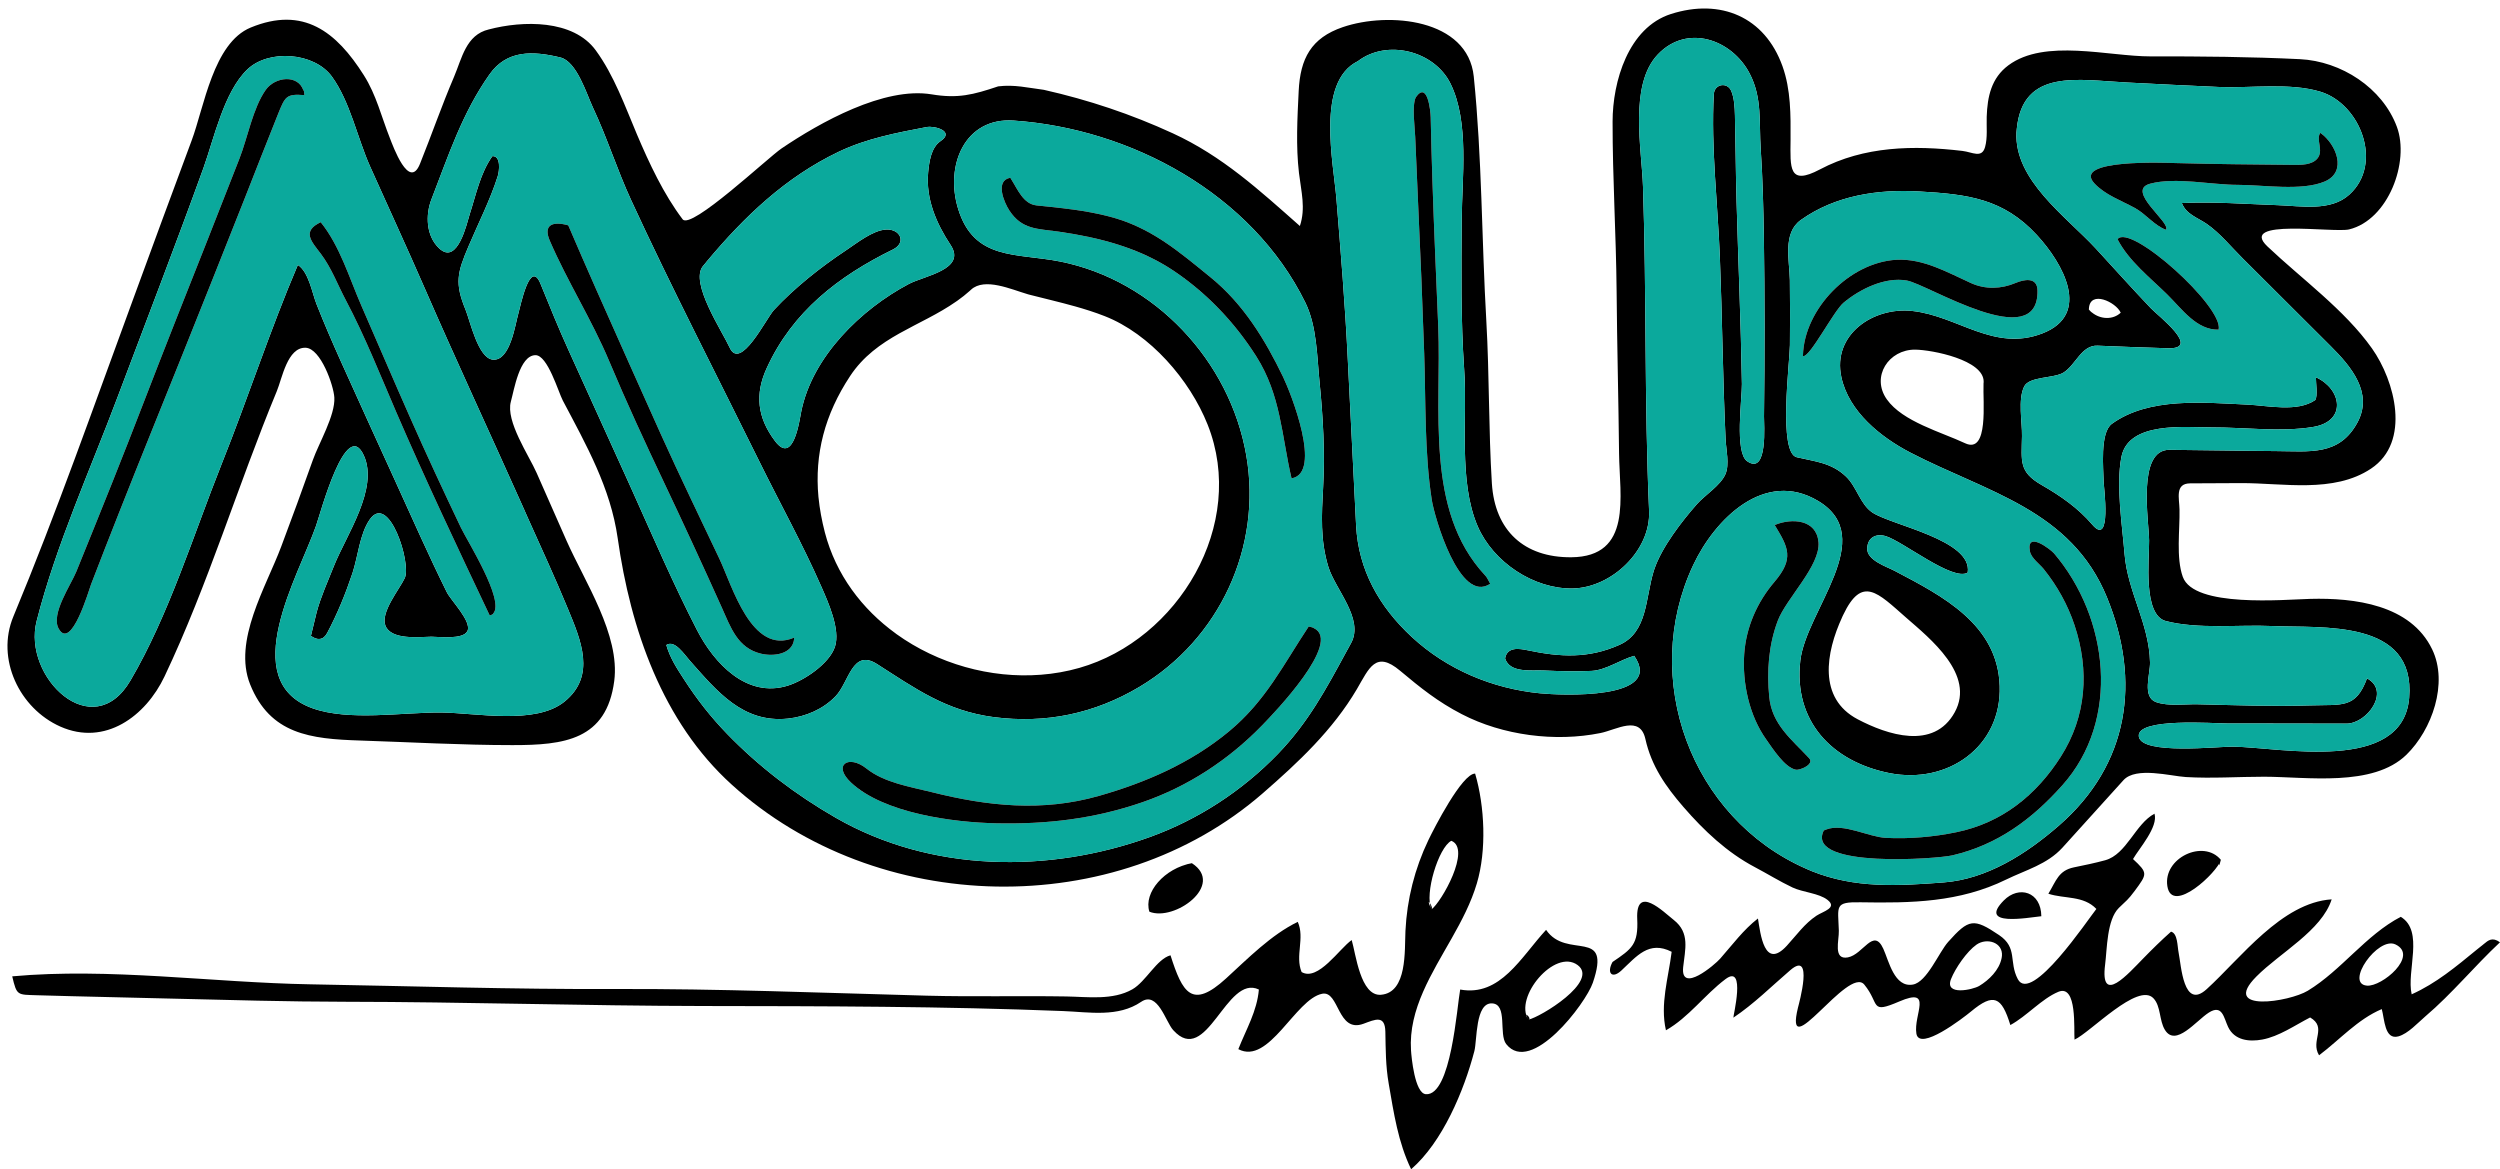 <?xml version="1.0" encoding="utf-8"?>
<!-- Generator: Adobe Illustrator 16.0.0, SVG Export Plug-In . SVG Version: 6.00 Build 0)  -->
<!DOCTYPE svg PUBLIC "-//W3C//DTD SVG 1.1//EN" "http://www.w3.org/Graphics/SVG/1.1/DTD/svg11.dtd">
<svg version="1.1" id="LOGO" xmlns="http://www.w3.org/2000/svg" xmlns:xlink="http://www.w3.org/1999/xlink" x="0px" y="0px"
	 width="397.805px" height="186.051px" viewBox="0 0 397.805 186.051" enable-background="new 0 0 397.805 186.051"
	 xml:space="preserve">
<g>
	<g>
		<path d="M395.252,150.196c0,0-0.029,0.03-0.1,0.08l-0.01,0.01c-0.101,0.07-0.181,0.141-0.26,0.21l-0.181,0.141
			c-0.189,0.159-0.38,0.31-0.56,0.449c-0.021,0.021-0.04,0.04-0.05,0.04c-3.29,2.69-6.44,5.341-10.341,7.091
			c-0.859-3.7,2.021-10.07-1.739-12.33c-5.591,2.92-9.42,8.5-14.79,11.76c-2.92,1.78-13.95,3.54-8.181-2.26
			c3.761-3.79,10.391-7.301,11.98-12.28c-7.96,0.51-14.49,9.38-19.89,14.29c-3.721,3.39-4.051-3.82-4.471-5.851
			c-0.2-0.97-0.13-3.02-1.2-3.3c-1.54,1.37-3,2.8-4.439,4.28c-2.311,2.35-6.89,7.6-6.05,0.96c0.319-2.47,0.27-7.14,2.189-9.02
			c1.21-1.181,1.42-1.23,2.521-2.71c2-2.711,2.13-2.83-0.271-5.061c1-1.729,4.04-5.11,3.42-7.22c-3.069,1.64-4.43,6.47-7.85,7.41
			c-1.64,0.449-3.311,0.79-4.97,1.13c-2.46,0.51-2.82,2.13-4.07,4.2c2.58,0.84,5.59,0.26,7.64,2.42
			c-1.35,1.689-10.37,15.189-12.5,11.17c-1.47-2.79,0.021-4.98-2.979-7.011c-4.061-2.739-4.82-2.59-8.101,1.08
			c-1.47,1.641-3.38,6.4-5.609,6.79c-2.96,0.53-3.83-3.76-4.71-5.689c-1.58-3.46-3.19,0.92-5.66,1.37
			c-2.37,0.43-1.37-2.721-1.42-4.25c-0.12-3.94-0.75-4.59,3.439-4.521c8.091,0.141,15.761,0.021,23.19-3.62
			c3.13-1.529,6.5-2.399,8.93-5.05c3.271-3.57,6.471-7.2,9.74-10.77c1.99-2.17,7.46-0.641,9.9-0.49
			c4.149,0.25,8.319-0.05,12.479-0.05c6.8,0.01,17.29,1.699,22.63-3.49c4.08-3.98,6.7-11.4,4.101-16.78
			c-3.431-7.13-12.38-8.21-19.38-8.03c-4.16,0.11-18.54,1.44-20.301-3.51c-1.09-3.05-0.449-7.49-0.52-10.71
			c-0.03-1.79-0.76-4.14,1.689-4.16c2.69-0.02,5.37-0.03,8.061-0.04c6.7-0.03,14.76,1.67,20.72-2.3c6.4-4.26,3.811-13.97,0.15-19.14
			c-4.34-6.13-11.2-11.07-16.63-16.22c-4.761-4.52,10.569-2.12,13-2.71c6.239-1.52,9.659-10.76,7.6-16.32
			c-2.3-6.21-8.87-10.45-15.44-10.77c-7.84-0.38-15.869-0.46-23.75-0.44c-6.71,0.01-16.85-2.88-22.63,1.42
			c-2.72,2.02-3.34,4.99-3.449,8.19c-0.051,1.55,0.159,3.32-0.261,4.82c-0.52,1.84-2.01,0.8-3.609,0.61
			c-7.721-0.91-15.62-0.79-22.681,2.95c-5,2.65-4.699-0.27-4.66-4.71c0.021-3.94,0.061-7.97-1.289-11.73
			c-2.82-7.85-9.841-10.81-17.73-8.3c-6.81,2.17-9.3,10.78-9.3,17.13c-0.01,8.98,0.56,17.98,0.64,26.97
			c0.07,8.62,0.3,17.23,0.391,25.85c0.069,6.74,2.189,16.43-7.62,16.5c-7.48,0.05-12.141-4.22-12.62-11.75
			c-0.53-8.58-0.391-17.21-0.88-25.8c-0.75-13-0.681-26.01-2-38.94c-0.94-9.2-13.551-10.35-20.83-7.87c-5.05,1.72-6.78,5-7.03,10.17
			c-0.21,4.35-0.46,8.74,0.05,13.08c0.351,2.93,1.09,5.56,0.141,8.4c-6.44-5.69-12.331-11.12-20.22-14.75
			c-6.63-3.05-13.43-5.32-20.52-6.92c-2.53-0.32-4.69-0.87-7.27-0.55c-3.98,1.34-6.41,1.97-10.59,1.27
			c-7.57-1.25-17.78,4.48-23.88,8.61c-2.16,1.46-14.42,13.02-15.74,11.27c-3.02-3.99-5.32-8.92-7.27-13.51
			c-1.9-4.49-3.64-9.39-6.55-13.37c-3.6-4.94-11.62-4.75-17.02-3.33c-3.64,0.86-4.27,4.59-5.54,7.56
			c-1.96,4.58-3.56,9.22-5.41,13.82c-1.73,4.32-4.31-2.86-4.79-4.08c-1.36-3.42-2.15-6.87-4.15-10.02c-4.38-6.93-9.62-11.03-18-7.58
			c-5.96,2.46-7.41,12.68-9.4,17.99c-3.16,8.46-6.26,16.93-9.37,25.41c-6.18,16.79-12.12,33.8-18.99,50.311
			c-2.81,6.75,0.97,14.63,7.47,17.52c7.11,3.16,13.58-1.649,16.58-7.979c6.95-14.65,11.66-30.41,17.87-45.4
			c0.84-2.01,1.68-7.01,4.59-6.9c2.39,0.1,4.45,5.99,4.56,7.91c0.17,2.83-2.48,7.3-3.42,9.96c-1.63,4.6-3.31,9.19-5.03,13.76
			c-2.41,6.44-7.72,15.01-4.95,21.93c3.19,7.95,9.6,8.689,17.51,8.939c8.05,0.261,16.15,0.73,24.21,0.73
			c8.26,0.01,14.99-0.81,16.22-10.21c0.95-7.32-4.69-15.77-7.58-22.29c-1.59-3.6-3.18-7.19-4.76-10.79
			c-1.22-2.79-4.97-8.25-4.11-11.37c0.51-1.82,1.36-7.34,3.9-7.39c1.95-0.04,3.66,5.89,4.37,7.23c3.76,7.12,7.59,13.89,8.73,21.9
			c2.04,14.45,7.1,29.2,18.15,39.21c23.12,20.97,61,21.82,84.51,1.36c5.641-4.91,11.13-10.051,14.96-16.561
			c1.95-3.33,2.98-6.2,6.87-2.93c3.271,2.74,6.01,4.939,9.811,6.91c6.529,3.39,14.88,4.47,22.079,3.01
			c2.591-0.53,6.29-2.92,7.15,0.96c0.96,4.29,3.22,7.53,6.05,10.8c3.261,3.76,6.931,7.24,11.37,9.58c2.01,1.06,3.95,2.271,6,3.24
			c1.63,0.77,4.21,0.899,5.57,1.979c1.6,1.261-0.7,1.811-1.76,2.5c-1.891,1.25-3.21,3.13-4.721,4.78c-3.59,3.91-4.199-1.88-4.6-4.33
			c-2.29,1.771-4.09,4.21-6,6.38c-0.85,0.98-6.34,5.641-5.9,1.37c0.301-2.82,1.12-5.45-1.489-7.51c-1.641-1.29-6.07-5.73-5.82-0.18
			c0.189,4.06-0.83,4.76-3.93,6.859c-0.971,1.771-0.08,2.74,1.399,1.37c2.43-2.26,4.38-4.84,8.01-2.99
			c-0.52,4.19-1.869,8.34-0.909,12.49c3.64-2.07,6.14-5.63,9.46-8.13c3.35-2.54,1.18,6.04,1.27,6.12
			c3.311-2.22,6.04-4.97,9.061-7.561c3.75-3.22,1.39,5.29,1.22,5.95c-2.33,9.561,8.02-6.729,10.55-3.649
			c2.54,3.1,0.81,4.729,5.56,2.689c5.49-2.359,2.23,2.12,2.73,5.12c0.49,2.86,7.42-2.479,8.68-3.52
			c3.63-3.021,4.88-2.37,6.271,2.149c2.62-1.42,4.979-4.18,7.64-5.29c3.03-1.25,2.44,6.07,2.57,7.61
			c2.49-1.11,10.109-9.22,12.569-6.57c1.19,1.271,0.891,3.51,1.811,5.01c1.7,2.801,4.96-1.439,6.97-2.729
			c2.181-1.4,2.4,0.82,3.09,2.27c1.011,2.13,3.32,2.391,5.41,2.011c2.69-0.49,5.24-2.29,7.641-3.521c2.77,1.63,0,3.68,1.42,6.021
			c3.31-2.49,6.14-5.73,9.979-7.351c0.45,1.601,0.43,4.95,2.65,4.34c1.54-0.43,3.1-2.17,4.27-3.17
			c4.26-3.62,7.811-7.989,11.891-11.8C396.563,149.045,395.913,149.656,395.252,150.196z M320.873,20.956
			c0.011-0.07,0.011-0.15,0.021-0.23c0-0.01,0-0.01,0-0.02c0.01-0.03,0.01-0.05,0.01-0.08v-0.05c0.01-0.03,0.01-0.05,0.01-0.07
			c0-0.01,0-0.01,0-0.02c0.96-9.66,9.851-7.74,17.5-7.36c4.931,0.24,9.851,0.52,14.78,0.72c5.03,0.2,11.21-0.72,16.04,0.75
			c6.39,1.95,10.04,11.47,4.59,16.38c-3,2.71-7.72,1.79-11.39,1.67c-5.07-0.18-10.181-0.58-15.25-0.34c0.64,1.77,2.5,2.33,3.92,3.3
			c2.149,1.48,3.93,3.7,5.78,5.53c4.67,4.64,9.329,9.29,13.989,13.95c3.19,3.18,6.8,7.4,4.261,12.12c-2.891,5.37-7.601,4.6-13,4.57
			c-5.641-0.03-11.29-0.16-16.94-0.2c-5.19-0.03-3.25,11.34-3.22,14.44c0.029,2.94-1.021,11.859,2.67,12.81
			c5.149,1.33,11.59,0.55,16.89,0.79c7.98,0.351,22.87-1.16,21.82,11.43c-1.021,12.07-20.42,7.881-28.01,7.761
			c-2.271-0.04-14.561,1.359-15.011-1.601c-0.47-3.05,12.12-2.08,14.03-2.09c6.33-0.01,12.66,0.03,19,0.03c3.3,0,7.06-5.18,3.28-7.2
			c-1.79,4.84-3.92,4.14-9.061,4.3c-5.97,0.19-11.97-0.04-17.939-0.18c-2-0.04-4.61,0.34-6.55-0.34c-2.28-0.8-0.94-4.431-0.98-6.33
			c-0.12-6.14-3.56-11.19-4.05-17.23c-0.38-4.65-1.38-10.84-0.51-15.42c1.1-5.75,10.159-4.73,14.31-4.74
			c5.21-0.02,11.08,0.79,16.22-0.07c5.431-0.91,4.5-6.08,0.431-7.9c-0.021,0.78,0.33,3.03-0.12,3.63
			c-2.87,1.96-7.521,0.87-10.74,0.72c-6.97-0.32-15.68-1.23-21.6,3.05c-1.95,1.41-1.341,7.19-1.311,9.3c0,0.57,1.33,10.44-1.82,6.74
			c-2.229-2.62-5.079-4.6-8.05-6.3c-3.66-2.1-3.2-3.75-3.13-7.79c0.04-2.24-0.67-5.79,0.34-7.87c0.79-1.64,4.721-1.28,6.25-2.22
			c1.96-1.2,2.87-4.41,5.45-4.29c3.72,0.17,7.45,0.29,11.18,0.41c5.41,0.17-1.59-5.18-2.699-6.35c-2.971-3.12-5.851-6.34-8.771-9.51
			c-4.72-5.1-13-10.87-12.63-18.49C320.863,21.036,320.873,20.996,320.873,20.956z M332.383,49.256c0-0.05,0-0.1,0.01-0.15
			c0.16-2.99,4.3-1.05,5.06,0.65c-1.22,1.16-3.22,1.09-4.59-0.04h-0.01c-0.08-0.05-0.19-0.15-0.36-0.34
			C332.453,49.336,332.422,49.296,332.383,49.256z M111.823,42.386c0.02-0.02,0.03-0.03,0.04-0.05c0.13-0.16,0.25-0.3,0.36-0.43
			c0.01-0.02,0.03-0.04,0.05-0.06c0.08-0.1,0.16-0.2,0.24-0.3c5.93-7.08,12.48-13.35,20.93-17.39c4.47-2.13,9.2-3.02,14.02-3.94
			c1.21-0.23,4.54,0.66,2.2,2.24c-1.52,1.03-1.81,3.33-1.97,4.98c-0.39,4.21,1.3,8.12,3.57,11.55c2.57,3.88-4.13,4.88-6.63,6.19
			c-7.61,4.02-15.38,11.56-17.14,20.33c-0.27,1.31-1.22,8.58-4.16,4.69c-2.85-3.78-3.23-7.46-1.34-11.6
			c4.12-9.03,11.43-14.64,20.08-18.89c2.21-1.08,1.2-3.31-1.09-3.18c-2.14,0.13-4.66,2.18-6.37,3.31
			c-4.01,2.66-8.17,5.95-11.45,9.48c-1.27,1.38-5.34,9.77-7.06,5.99C114.893,52.666,109.773,45.026,111.823,42.386z M163.903,46.916
			c2.33,0.6,4.72,1.15,7.07,1.81h0.01c1.63,0.46,3.23,0.96,4.78,1.57c7.21,2.81,13.57,10.15,16.39,17.25
			c6.35,15.94-4.7,34.24-20.4,38.73c-1.99,0.57-4.04,0.93-6.12,1.09h-0.01c-8.03,0.63-16.41-1.75-22.99-6.479
			c-0.03-0.03-0.06-0.061-0.1-0.08c-5.37-3.891-9.53-9.37-11.28-16.09c-0.49-1.9-0.83-3.75-1.01-5.57c0-0.03-0.01-0.05-0.01-0.07
			c-0.63-6.8,0.99-13.11,5.04-19.24c4.16-6.3,11.15-7.85,16.88-11.86c0.08-0.06,0.16-0.12,0.23-0.16c0.66-0.47,1.3-0.97,1.91-1.52
			c0.07-0.06,0.15-0.13,0.23-0.21c2.15-1.97,6.39-0.04,8.95,0.71c0.03,0.01,0.06,0.02,0.09,0.03
			C163.683,46.856,163.793,46.886,163.903,46.916z M83.103,80.406c0.01,0.04,0.03,0.07,0.05,0.11c0.01,0.04,0.05,0.13,0.13,0.3
			c0.02,0.05,0.05,0.12,0.09,0.19c0.04,0.09,0.16,0.38,0.23,0.53c0.02,0.04,0.04,0.08,0.06,0.12c0.01,0.03,0.02,0.06,0.03,0.09
			c0.03,0.05,0.04,0.09,0.06,0.12c0.02,0.06,0.05,0.11,0.07,0.17c0.02,0.03,0.03,0.06,0.04,0.08c0.01,0.04,0.03,0.07,0.04,0.1
			c0.01,0.02,0.02,0.03,0.02,0.04c2.18,4.87,4.41,9.68,6.44,14.61c2.06,4.98,4.54,10.66-0.54,14.78
			c-4.66,3.76-14.07,1.77-19.69,1.729c-6.13-0.04-14.62,1.41-20.42-0.68c-12.12-4.37-2.23-21.03,0.57-29.01
			c0.72-2.03,4.79-17.41,7.61-11.21c2.41,5.27-2.82,12.72-4.75,17.57c-0.96,2.42-2.07,4.84-2.75,7.35
			c-0.31,1.26-0.62,2.53-0.92,3.79c1.05,0.74,1.96,0.72,2.6-0.48c1.62-3.05,2.93-6.26,4.02-9.53c0.87-2.63,1.14-6.17,2.72-8.48
			c3.06-4.45,6.69,6.99,5.59,9.3c-0.86,1.799-3.88,5.45-3.08,7.54c0.89,2.36,5.43,1.811,7.31,1.78c1.11-0.01,5.08,0.52,5.75-0.91
			c0.71-1.52-2.63-4.85-3.28-6.16c-2.92-5.9-5.58-11.93-8.31-17.92c-2.85-6.28-5.74-12.54-8.56-18.84c-1.35-3.01-2.66-6.03-3.87-9.1
			c-0.72-1.82-1.23-5.1-2.97-6.23c-4.41,10.33-7.95,21.24-12.14,31.72c-4.47,11.22-8.38,24-14.5,34.419
			c-6.04,10.271-17.19-0.59-14.93-9.449c3.11-12.17,8.54-24.08,12.95-35.83c4.55-12.1,9.22-24.16,13.61-36.31
			c1.68-4.68,3.26-12.12,6.99-15.67c3.39-3.23,10.62-2.72,13.44,1.15c2.88,3.96,4.06,9.76,6.05,14.24c2.89,6.47,5.87,12.9,8.7,19.4
			C72.613,57.416,77.943,68.866,83.103,80.406z M100.413,77.646c-0.02-0.04-0.04-0.09-0.06-0.13c-0.02-0.04-0.04-0.07-0.05-0.11
			c-0.01-0.03-0.46-1.02-0.83-1.84c-0.09-0.2-0.18-0.4-0.27-0.59c-0.12-0.26-0.19-0.43-0.23-0.5c-0.02-0.05-0.04-0.1-0.06-0.14
			c-0.12-0.26-0.17-0.38-0.17-0.38c-0.02-0.03-0.03-0.05-0.04-0.08c-2.71-6-5.44-11.98-8.16-17.98c-1.61-3.54-3.06-7.1-4.52-10.7
			c-1.69-4.18-3.21,3.58-3.55,4.73c-0.48,1.63-1.27,7.54-4.04,7.3c-2.35-0.19-3.63-6.17-4.35-7.93c-1.75-4.25-1.33-5.89,0.48-10.13
			c1.55-3.65,3.43-7.33,4.63-11.11c0.26-0.8,0.55-3.28-0.84-3.21c-1.92,2.68-2.61,6.15-3.62,9.27c-0.4,1.23-1.89,8.18-4.84,5.41
			c-2.11-1.97-2.21-5.32-1.24-7.81c2.71-6.97,4.88-13.7,9.24-19.88c2.74-3.88,6.83-3.77,11.28-2.69c2.61,0.64,4.16,5.8,5.17,7.96
			c2.27,4.82,3.84,9.87,6.09,14.75c6.48,14.05,13.63,27.86,20.48,41.74c3.24,6.56,6.82,13.01,9.76,19.71
			c1.08,2.46,3.09,6.86,2.19,9.6c-0.9,2.72-4.92,5.39-7.52,6.2c-6.53,2.02-11.72-3.57-14.43-8.84c-3.79-7.35-7.07-15-10.47-22.55
			C100.443,77.716,100.443,77.696,100.413,77.646z M214.993,102.316c0,0-0.01,0.01-0.01,0.02c-0.08,0.15-0.16,0.29-0.23,0.421
			c-0.09,0.17-0.18,0.329-0.27,0.5c-0.04,0.069-0.08,0.13-0.11,0.189c-0.029,0.07-0.069,0.14-0.109,0.21
			c0,0.01-0.011,0.021-0.021,0.03c-3.24,5.97-6.08,11.28-10.89,16.27c-5.67,5.87-12.68,10.45-20.37,13.23
			c-16.12,5.82-34.82,5.66-50.01-3.07c-6.35-3.649-12.17-8.07-17.27-13.33c-2.63-2.72-4.78-5.47-6.84-8.649
			c-1.18-1.82-2.23-3.4-2.84-5.5c1.36-0.88,2.87,1.52,3.78,2.529c4.3,4.841,8.41,9.92,15.56,9.181c2.84-0.301,5.6-1.49,7.59-3.551
			c2.15-2.22,2.65-7.659,6.62-5.119c6.08,3.89,10.99,7.439,18.53,8.43c8.29,1.08,16.04-0.54,23.21-4.811
			c12.76-7.609,19.52-22.25,17-36.81c-2.6-15.06-14.58-27.89-29.67-30.88c-6.95-1.37-13.66-0.13-16.19-8.39
			c-2.12-6.91,1.08-14.56,8.84-14.03c18.61,1.28,37.9,11.64,46.41,28.95c1.86,3.78,1.86,8.64,2.28,12.78
			c0.54,5.45,0.87,11.13,0.56,16.6c-0.239,4.38-0.479,8.43,0.83,12.69C212.483,93.806,217.073,98.486,214.993,102.316z
			 M263.223,90.626c-0.011,0.03-0.021,0.06-0.03,0.09c0,0,0,0,0,0.01c-0.021,0.04-0.03,0.07-0.04,0.11l-0.03,0.1
			c-1.31,4.25-0.939,9.67-5.42,11.67c-4.95,2.21-9.45,1.96-14.609,0.87c-1.37-0.29-3.271-0.58-3.601,1.29
			c0.74,2.39,4.24,1.83,6.101,1.92c2.55,0.12,5.1,0.189,7.64,0.07c2.27-0.101,4.6-1.78,6.8-2.4c4.9,7.08-11.75,6.29-15.02,5.96
			c-7.551-0.75-14.79-3.79-20.37-8.96c-5.2-4.82-8.49-10.67-8.86-17.73c-0.46-8.92-0.899-17.83-1.34-26.74
			c-0.41-8.43-1.11-16.81-1.79-25.22c-0.46-5.73-3.29-18.63,3.41-21.93c4.67-3.56,12.18-1.63,14.74,3.56
			c3.029,6.13,1.83,15.02,1.79,21.64c-0.051,7.93-0.16,15.92,0.39,23.84c0.54,7.74-0.96,17.79,2.15,24.97
			c2.47,5.7,8.93,10.03,15.17,9.89c6.1-0.13,12.38-6.01,12.1-12.34c-0.76-17.19-0.39-34.43-0.97-51.63
			c-0.2-5.99-2.25-16.14,2.359-21c4.7-4.94,11.82-2.36,14.62,3.04c2.03,3.89,1.471,7.79,1.76,12.01c0.311,4.65,0.421,9.31,0.5,13.97
			c0.141,9.53,0.141,19.05,0.021,28.58c-0.021,1.09,0.67,9.46-2.69,7.12c-2.01-1.4-0.8-10.01-0.83-12.27
			c-0.159-9.69-0.579-19.38-0.85-29.07c-0.13-4.57-0.15-9.13-0.26-13.7c-0.03-1.22-0.101-2.72-0.58-3.86
			c-0.62-1.48-2.67-1.13-2.771,0.47c-0.479,8.46,0.631,17.52,0.96,26.01c0.381,9.64,0.461,19.3,0.91,28.93
			c0.07,1.62,0.65,4-0.029,5.56c-0.79,1.81-3.24,3.3-4.54,4.77c-2.4,2.73-5.561,6.8-6.771,10.34
			C263.233,90.586,263.233,90.606,263.223,90.626z M288.303,138.625c-0.021-0.01-0.04-0.02-0.061-0.029
			c-0.05-0.011-0.109-0.04-0.17-0.07c-0.07-0.03-0.13-0.06-0.2-0.09c-0.06-0.021-0.12-0.04-0.18-0.07
			c-0.021-0.01-0.04-0.02-0.06-0.03c-0.08-0.029-0.16-0.069-0.25-0.109c-18.341-8.07-26.44-30.271-17.95-48.32
			c3.41-7.26,11.35-15.29,19.88-10.19c9.689,5.8-1.93,17.44-2.84,25.41c-1.101,9.561,4.96,16.051,14.18,17.891
			c9.25,1.84,17.87-4.2,17.54-13.88c-0.32-9.79-9.09-14.301-16.71-18.3c-1.28-0.68-4.44-1.67-4.37-3.57
			c0.06-1.75,1.42-2.41,2.93-1.96c2.73,0.81,10.7,7.24,13.061,5.81c0.83-5.2-12.141-7.52-15.19-9.58
			c-1.92-1.31-2.479-4.11-4.189-5.72c-2.32-2.2-4.9-2.37-7.82-3.06c-2.98-0.69-1.11-15.14-1.09-17.84
			c0.03-3.45,0.04-6.91-0.01-10.36c-0.051-3.1-1.19-7.47,1.76-9.56c5.479-3.9,12.26-4.91,18.84-4.53c7.75,0.44,13.38,1.16,18.7,6.92
			c4.189,4.53,8.75,12.64,0.87,15.67c-7.69,2.96-13.38-2.75-20.65-3.57c-6.21-0.7-12.79,3.72-11.32,10.53
			c1.181,5.49,6.261,9.55,10.971,12c12.189,6.32,25.59,9.08,31.3,23.06c5.43,13.32,3.52,26.55-7.63,36.271
			c-5.2,4.529-11.471,8.54-18.38,9.069C301.973,140.976,295.183,141.386,288.303,138.625z M293.212,98.016
			c0.011-0.01,0.011-0.03,0.021-0.04c0.02-0.04,0.04-0.08,0.05-0.11c3.021-6.35,5.48-3.57,10.01,0.4
			c3.83,3.35,11.051,9.069,7.75,15.069c-3.34,6.08-10.76,3.58-15.439,1.12c-6.37-3.35-5.061-10.63-2.48-16.239c0,0,0,0,0-0.011
			C293.153,98.136,293.183,98.076,293.212,98.016z M312.683,70.526c-3.761-1.77-9.931-3.43-12.44-6.97
			c-2.57-3.62,0.3-7.97,4.521-7.92c2.67,0.03,10.949,1.64,10.88,5.13v0.03c0,0.03,0,0.05-0.01,0.08c0,0.01,0,0.01,0,0.02
			c0,0.01,0,0.01,0,0.02c-0.011,0.04-0.011,0.08-0.011,0.12v0.07C315.493,63.806,316.502,72.316,312.683,70.526z M318.553,152.116
			c0,0.021,0,0.03-0.011,0.05c0,0.051-0.01,0.11-0.02,0.17c-0.01,0.061-0.021,0.11-0.03,0.16c-0.38,1.87-1.99,3.45-3.56,4.391
			c-1.011,0.6-5.561,1.62-4.48-1.101c0.69-1.74,2.521-4.399,4.061-5.479C316.163,149.166,318.733,149.946,318.553,152.116z
			 M376.613,156.835c-3.53-0.329,1.76-7.869,4.55-6.56C384.933,152.056,379.013,157.066,376.613,156.835z"/>
		<path fill="#0BA99C" d="M90.363,96.866c-2.03-4.93-4.26-9.74-6.44-14.61c0-0.01-0.01-0.02-0.02-0.04
			c-0.01-0.03-0.03-0.06-0.04-0.1c-0.01-0.02-0.02-0.05-0.04-0.08c-0.02-0.06-0.05-0.11-0.07-0.17c-0.02-0.03-0.03-0.07-0.06-0.12
			c-0.01-0.03-0.02-0.06-0.03-0.09c-0.02-0.04-0.04-0.08-0.06-0.12c-0.07-0.15-0.19-0.44-0.23-0.53c-0.04-0.07-0.07-0.14-0.09-0.19
			c-0.08-0.17-0.12-0.26-0.13-0.3c-0.02-0.04-0.04-0.07-0.05-0.11c-5.16-11.54-10.49-22.99-15.54-34.58
			c-2.83-6.5-5.81-12.93-8.7-19.4c-1.99-4.48-3.17-10.28-6.05-14.24c-2.82-3.87-10.05-4.38-13.44-1.15
			c-3.73,3.55-5.31,10.99-6.99,15.67c-4.39,12.15-9.06,24.21-13.61,36.31c-4.41,11.75-9.84,23.66-12.95,35.83
			c-2.26,8.859,8.89,19.72,14.93,9.449c6.12-10.42,10.03-23.2,14.5-34.419c4.19-10.48,7.73-21.39,12.14-31.72
			c1.74,1.13,2.25,4.41,2.97,6.23c1.21,3.07,2.52,6.09,3.87,9.1c2.82,6.3,5.71,12.56,8.56,18.84c2.73,5.99,5.39,12.02,8.31,17.92
			c0.65,1.311,3.99,4.641,3.28,6.16c-0.67,1.43-4.64,0.9-5.75,0.91c-1.88,0.03-6.42,0.58-7.31-1.78c-0.8-2.09,2.22-5.74,3.08-7.54
			c1.1-2.31-2.53-13.75-5.59-9.3c-1.58,2.31-1.85,5.85-2.72,8.48c-1.09,3.27-2.4,6.48-4.02,9.53c-0.64,1.2-1.55,1.221-2.6,0.48
			c0.3-1.26,0.61-2.53,0.92-3.79c0.68-2.51,1.79-4.93,2.75-7.35c1.93-4.85,7.16-12.3,4.75-17.57c-2.82-6.2-6.89,9.18-7.61,11.21
			c-2.8,7.98-12.69,24.64-0.57,29.01c5.8,2.09,14.29,0.64,20.42,0.68c5.62,0.04,15.03,2.03,19.69-1.729
			C94.903,107.526,92.423,101.846,90.363,96.866z M44.193,18.276c-1.77,4.37-3.46,8.77-5.2,13.16c-3.28,8.3-6.59,16.58-9.91,24.86
			c-3.38,8.42-6.8,16.82-10.13,25.26c-1.5,3.8-3,7.61-4.46,11.42c-0.33,0.859-3.15,10.649-5.16,7.05c-1.29-2.3,1.97-6.99,2.81-9.07
			c1.91-4.71,3.82-9.41,5.7-14.13c3.48-8.69,6.78-17.45,10.23-26.15c3.36-8.48,6.73-16.96,10.04-25.47c1.29-3.3,2.13-8,4.16-10.89
			c1.48-2.12,5.19-2.52,6.02,0.12c0.01-0.2,0.06-0.17,0.15,0.7C45.503,14.906,45.373,15.356,44.193,18.276z M78.503,97.596
			c-0.02,0.08-0.12,0.18-0.35,0.26c-0.06,0.03-0.14,0.06-0.23,0.08c-5.07-10.7-10.19-21.51-14.88-32.37
			c-2.55-5.92-4.99-12.09-8.01-17.79c-1.32-2.49-2.3-5.18-4.02-7.44c-1.45-1.91-3.04-3.53,0.02-4.98c3.05,3.78,4.54,8.87,6.48,13.31
			c2.59,5.93,5.13,11.88,7.75,17.79c2.6,5.89,5.32,11.72,8.09,17.53C74.343,86.056,80.313,95.516,78.503,97.596z"/>
		<path fill="#0BA99C" d="M130.673,93.306c-2.94-6.7-6.52-13.15-9.76-19.71c-6.85-13.88-14-27.69-20.48-41.74
			c-2.25-4.88-3.82-9.93-6.09-14.75c-1.01-2.16-2.56-7.32-5.17-7.96c-4.45-1.08-8.54-1.19-11.28,2.69
			c-4.36,6.18-6.53,12.91-9.24,19.88c-0.97,2.49-0.87,5.84,1.24,7.81c2.95,2.77,4.44-4.18,4.84-5.41c1.01-3.12,1.7-6.59,3.62-9.27
			c1.39-0.07,1.1,2.41,0.84,3.21c-1.2,3.78-3.08,7.46-4.63,11.11c-1.81,4.24-2.23,5.88-0.48,10.13c0.72,1.76,2,7.74,4.35,7.93
			c2.77,0.24,3.56-5.67,4.04-7.3c0.34-1.15,1.86-8.91,3.55-4.73c1.46,3.6,2.91,7.16,4.52,10.7c2.72,6,5.45,11.98,8.16,17.98
			c0.01,0.03,0.02,0.05,0.04,0.08c0,0,0.05,0.12,0.17,0.38c0.02,0.04,0.04,0.09,0.06,0.14c0.04,0.07,0.11,0.24,0.23,0.5
			c0.09,0.19,0.18,0.39,0.27,0.59c0.37,0.82,0.82,1.81,0.83,1.84c0.01,0.04,0.03,0.07,0.05,0.11c0.02,0.04,0.04,0.09,0.06,0.13
			c0.03,0.05,0.03,0.07,0.03,0.07c3.4,7.55,6.68,15.2,10.47,22.55c2.71,5.27,7.9,10.859,14.43,8.84c2.6-0.811,6.62-3.48,7.52-6.2
			C133.763,100.166,131.753,95.766,130.673,93.306z M126.363,101.666c0,0.011,0,0.021,0,0.021c-0.27,2.45-3.29,2.8-5.26,2.33
			c-3.75-0.891-4.83-4.19-6.25-7.34c-3.01-6.69-6.08-13.34-9.22-19.96c-3-6.32-5.98-12.78-8.69-19.23
			c-2.77-6.6-6.65-12.68-9.45-19.16c-1.14-2.62,0.52-3.15,2.93-2.47c1.45,3.37,2.91,6.74,4.4,10.1c3.45,7.75,6.89,15.51,10.38,23.25
			c2.98,6.6,6.15,13.12,9.25,19.67c2.06,4.33,5.15,15.49,11.93,12.58C126.383,101.536,126.373,101.606,126.363,101.666z"/>
		<path fill="#0BA99C" d="M361.533,99.616c-5.3-0.24-11.74,0.54-16.89-0.79c-3.69-0.95-2.641-9.87-2.67-12.81
			c-0.03-3.1-1.971-14.47,3.22-14.44c5.65,0.04,11.3,0.17,16.94,0.2c5.399,0.03,10.109,0.8,13-4.57
			c2.539-4.72-1.07-8.94-4.261-12.12c-4.66-4.66-9.319-9.31-13.989-13.95c-1.851-1.83-3.631-4.05-5.78-5.53
			c-1.42-0.97-3.28-1.53-3.92-3.3c5.069-0.24,10.18,0.16,15.25,0.34c3.67,0.12,8.39,1.04,11.39-1.67c5.45-4.91,1.8-14.43-4.59-16.38
			c-4.83-1.47-11.01-0.55-16.04-0.75c-4.93-0.2-9.85-0.48-14.78-0.72c-7.649-0.38-16.54-2.3-17.5,7.36c0,0.01,0,0.01,0,0.02
			c0,0.02,0,0.04-0.01,0.07v0.05c0,0.03,0,0.05-0.01,0.08c0,0.01,0,0.01,0,0.02c-0.01,0.08-0.01,0.16-0.021,0.23
			c0,0.04-0.01,0.08-0.01,0.11c-0.37,7.62,7.91,13.39,12.63,18.49c2.92,3.17,5.8,6.39,8.771,9.51c1.109,1.17,8.109,6.52,2.699,6.35
			c-3.729-0.12-7.46-0.24-11.18-0.41c-2.58-0.12-3.49,3.09-5.45,4.29c-1.529,0.94-5.46,0.58-6.25,2.22
			c-1.01,2.08-0.3,5.63-0.34,7.87c-0.07,4.04-0.53,5.69,3.13,7.79c2.971,1.7,5.82,3.68,8.05,6.3c3.15,3.7,1.82-6.17,1.82-6.74
			c-0.03-2.11-0.64-7.89,1.311-9.3c5.92-4.28,14.63-3.37,21.6-3.05c3.22,0.15,7.87,1.24,10.74-0.72c0.45-0.6,0.1-2.85,0.12-3.63
			c4.069,1.82,5,6.99-0.431,7.9c-5.14,0.86-11.01,0.05-16.22,0.07c-4.15,0.01-13.21-1.01-14.31,4.74
			c-0.87,4.58,0.13,10.77,0.51,15.42c0.49,6.04,3.93,11.09,4.05,17.23c0.04,1.899-1.3,5.53,0.98,6.33c1.939,0.68,4.55,0.3,6.55,0.34
			c5.97,0.14,11.97,0.37,17.939,0.18c5.141-0.16,7.271,0.54,9.061-4.3c3.779,2.021,0.02,7.2-3.28,7.2c-6.34,0-12.67-0.04-19-0.03
			c-1.91,0.01-14.5-0.96-14.03,2.09c0.45,2.96,12.74,1.561,15.011,1.601c7.59,0.12,26.989,4.31,28.01-7.761
			C384.403,98.456,369.513,99.966,361.533,99.616z M333.273,29.186c-3.68-3.92,11.42-3.28,12.86-3.24
			c6.279,0.18,12.56,0.22,18.84,0.29c1.199,0.01,2.91,0.02,3.77-1.01c1.07-1.27-0.28-3.01,0.46-4.06c0-0.01,0-0.02,0.01-0.03
			c0.03,0.02,0.061,0.04,0.08,0.06c2.4,1.73,4.28,6.11,0.63,7.68c-3.67,1.57-9.85,0.53-13.8,0.54c-4.22,0.01-9.89-1.27-13.97-0.19
			c-4.05,1.07,3.37,6.22,2.49,7.33c-1.851-0.68-3.16-2.49-4.95-3.47C337.533,31.906,334.983,31.016,333.273,29.186z M353.033,52.436
			c0,0.01,0,0.01,0,0.02h-0.04c-3.49,0.06-5.8-3.3-8.109-5.57c-2.771-2.73-6.141-5.34-7.94-8.82
			C338.943,35.426,353.863,48.856,353.033,52.436z"/>
		<path fill="#0BA99C" d="M335.273,95.076c-5.71-13.98-19.11-16.74-31.3-23.06c-4.71-2.45-9.79-6.51-10.971-12
			c-1.47-6.81,5.11-11.23,11.32-10.53c7.271,0.82,12.96,6.53,20.65,3.57c7.88-3.03,3.319-11.14-0.87-15.67
			c-5.32-5.76-10.95-6.48-18.7-6.92c-6.58-0.38-13.36,0.63-18.84,4.53c-2.95,2.09-1.811,6.46-1.76,9.56
			c0.05,3.45,0.04,6.91,0.01,10.36c-0.021,2.7-1.891,17.15,1.09,17.84c2.92,0.69,5.5,0.86,7.82,3.06c1.71,1.61,2.27,4.41,4.189,5.72
			c3.05,2.06,16.021,4.38,15.19,9.58c-2.36,1.43-10.33-5-13.061-5.81c-1.51-0.45-2.87,0.21-2.93,1.96c-0.07,1.9,3.09,2.89,4.37,3.57
			c7.62,4,16.39,8.51,16.71,18.3c0.33,9.68-8.29,15.72-17.54,13.88c-9.22-1.84-15.28-8.33-14.18-17.891
			c0.91-7.97,12.529-19.609,2.84-25.41c-8.53-5.1-16.47,2.93-19.88,10.19c-8.49,18.05-0.391,40.25,17.95,48.32
			c0.09,0.04,0.17,0.08,0.25,0.109c0.02,0.011,0.039,0.021,0.06,0.03c0.06,0.03,0.12,0.05,0.18,0.07c0.07,0.03,0.13,0.06,0.2,0.09
			c0.061,0.03,0.12,0.06,0.17,0.07c0.021,0.01,0.04,0.02,0.061,0.029c6.88,2.761,13.67,2.351,20.96,1.79
			c6.909-0.529,13.18-4.54,18.38-9.069C338.792,121.625,340.703,108.396,335.273,95.076z M286.903,56.676c-0.01,0-0.01,0-0.02,0
			c0-0.07,0.01-0.12,0.01-0.17c0.229-7.39,7.43-14.76,14.88-15.17c4.27-0.22,8.1,2.01,11.86,3.71c2.3,1.04,4.81,0.95,7.119-0.03
			c1.28-0.54,3.42-1.01,3.46,1.21c0.19,10.21-17.489-1.02-20.8-1.59c-3.47-0.61-7.46,1.36-10.06,3.53
			C291.773,49.486,288.023,56.856,286.903,56.676z M285.763,122.476c-1.78-0.33-3.73-3.42-4.69-4.771
			c-2.72-3.79-3.85-9.02-3.53-13.63c0.301-4.27,2.051-8.26,4.82-11.5c3.17-3.71,2.17-5.5,0.1-8.91c-0.02-0.04-0.05-0.08-0.079-0.12
			c0.069-0.03,0.13-0.05,0.189-0.07c2.47-0.99,6.46-0.91,6.79,2.8c0.32,3.72-5.15,8.97-6.479,12.49
			c-1.471,3.87-1.761,8.06-1.36,12.149c0.43,4.37,3.57,6.75,6.35,9.73C288.763,121.616,286.413,122.596,285.763,122.476z
			 M328.143,124.976c-4.86,5.43-10.28,9.439-17.471,11.13c-2.42,0.57-22.909,2.08-20.579-3.71c0.01-0.021,0.02-0.04,0.029-0.061
			c0.011-0.05,0.04-0.109,0.07-0.17c0.18-0.1,0.31-0.149,0.4-0.17c0.01-0.01,0.01-0.01,0.02-0.01c2.73-1.04,6.7,1.2,9.47,1.34
			c3.69,0.19,7.59-0.149,11.21-0.899c7.271-1.49,12.74-5.92,16.62-12.011c4.09-6.42,4.59-13.729,2.19-20.939
			c-1.08-3.24-2.76-6.26-4.9-8.92c-0.64-0.8-1.979-1.74-2.189-2.8c-0.67-3.42,3.34-0.28,3.83,0.3
			C335.573,98.316,337.462,114.576,328.143,124.976z"/>
		<path fill="#0BA99C" d="M280.672,37.686c-0.079-4.66-0.189-9.32-0.5-13.97c-0.289-4.22,0.271-8.12-1.76-12.01
			c-2.8-5.4-9.92-7.98-14.62-3.04c-4.609,4.86-2.56,15.01-2.359,21c0.58,17.2,0.21,34.44,0.97,51.63c0.28,6.33-6,12.21-12.1,12.34
			c-6.24,0.14-12.7-4.19-15.17-9.89c-3.11-7.18-1.61-17.23-2.15-24.97c-0.55-7.92-0.44-15.91-0.39-23.84
			c0.04-6.62,1.239-15.51-1.79-21.64c-2.561-5.19-10.07-7.12-14.74-3.56c-6.7,3.3-3.87,16.2-3.41,21.93
			c0.68,8.41,1.38,16.79,1.79,25.22c0.44,8.91,0.88,17.82,1.34,26.74c0.37,7.06,3.66,12.91,8.86,17.73
			c5.58,5.17,12.819,8.21,20.37,8.96c3.27,0.33,19.92,1.12,15.02-5.96c-2.2,0.62-4.53,2.3-6.8,2.4c-2.54,0.119-5.09,0.05-7.64-0.07
			c-1.86-0.09-5.36,0.47-6.101-1.92c0.33-1.87,2.23-1.58,3.601-1.29c5.159,1.09,9.659,1.34,14.609-0.87c4.48-2,4.11-7.42,5.42-11.67
			l0.03-0.1c0.01-0.04,0.02-0.07,0.04-0.11c0-0.01,0-0.01,0-0.01c0.01-0.03,0.02-0.06,0.03-0.09c0.01-0.02,0.01-0.04,0.02-0.06
			c1.21-3.54,4.37-7.61,6.771-10.34c1.3-1.47,3.75-2.96,4.54-4.77c0.68-1.56,0.1-3.94,0.029-5.56
			c-0.449-9.63-0.529-19.29-0.91-28.93c-0.329-8.49-1.439-17.55-0.96-26.01c0.101-1.6,2.15-1.95,2.771-0.47
			c0.479,1.14,0.55,2.64,0.58,3.86c0.109,4.57,0.13,9.13,0.26,13.7c0.271,9.69,0.69,19.38,0.85,29.07
			c0.03,2.26-1.18,10.87,0.83,12.27c3.36,2.34,2.67-6.03,2.69-7.12C280.813,56.736,280.813,47.216,280.672,37.686z M227.823,79.516
			c-1.17-7.62-0.939-15.57-1.2-23.27c-0.27-7.96-0.6-15.92-0.97-23.88c-0.16-3.53-0.32-7.06-0.46-10.59
			c-0.06-1.56-0.55-4.93,0.09-6.29c1.87-2.7,2.351,2.21,2.37,3.15c0.06,3.32,0.17,6.63,0.27,9.94c0.25,7.8,0.61,15.58,0.931,23.37
			c0.55,13.11-2.2,29.23,7.43,39.58c0.07,0.07,0.08,0.08,0.08,0.08c0.31,0.35,0.49,0.82,0.76,1.28
			C232.263,96.186,228.243,82.246,227.823,79.516z"/>
		<path fill="#0BA99C" d="M211.373,90.206c-1.31-4.26-1.069-8.31-0.83-12.69c0.311-5.47-0.02-11.15-0.56-16.6
			c-0.42-4.14-0.42-9-2.28-12.78c-8.51-17.31-27.8-27.67-46.41-28.95c-7.76-0.53-10.96,7.12-8.84,14.03
			c2.53,8.26,9.24,7.02,16.19,8.39c15.09,2.99,27.07,15.82,29.67,30.88c2.52,14.56-4.24,29.2-17,36.81
			c-7.17,4.271-14.92,5.891-23.21,4.811c-7.54-0.99-12.45-4.54-18.53-8.43c-3.97-2.54-4.47,2.899-6.62,5.119
			c-1.99,2.061-4.75,3.25-7.59,3.551c-7.15,0.739-11.26-4.34-15.56-9.181c-0.91-1.01-2.42-3.409-3.78-2.529
			c0.61,2.1,1.66,3.68,2.84,5.5c2.06,3.18,4.21,5.93,6.84,8.649c5.1,5.26,10.92,9.681,17.27,13.33
			c15.19,8.73,33.89,8.891,50.01,3.07c7.69-2.78,14.7-7.36,20.37-13.23c4.81-4.989,7.649-10.3,10.89-16.27
			c0.01-0.01,0.021-0.021,0.021-0.03c0.04-0.07,0.08-0.14,0.109-0.21c0.03-0.06,0.07-0.12,0.11-0.189c0.09-0.171,0.18-0.33,0.27-0.5
			c0.07-0.131,0.15-0.271,0.23-0.421c0-0.01,0.01-0.02,0.01-0.02C217.073,98.486,212.483,93.806,211.373,90.206z M186.883,43.176
			c-5.52-3.74-11.92-5.38-18.44-6.32c-3.32-0.48-5.81-0.28-7.83-3.36c-0.86-1.31-2.31-4.77,0.15-5.21c0.04,0.06,0.06,0.1,0.09,0.14
			c0.02,0.03,0.05,0.07,0.06,0.11c1.03,1.62,1.92,3.93,4.03,4.15c3.9,0.4,7.75,0.77,11.55,1.76c6.59,1.7,10.98,5.49,16.13,9.68
			c5.2,4.22,8.69,9.92,11.57,15.91c1.21,2.53,6.28,15.26,1.32,16.08c-1.591-6.8-1.681-13.24-5.63-19.44
			C196.503,51.356,192.113,46.716,186.883,43.176z M200.803,115.446c-5.32,5.47-11.8,9.72-19.03,12.21
			c-7.64,2.64-15.2,3.521-23.23,3.351c-6.87-0.15-17.9-1.58-23.14-6.5c-2.96-2.78-0.38-4.48,2.45-2.23
			c2.82,2.26,6.94,2.91,10.36,3.76c9,2.26,17.64,3.17,26.64,0.61c7.52-2.14,14.64-5.25,20.7-10.26
			c5.85-4.841,8.64-10.601,12.69-16.7c0.2,0.04,0.36,0.08,0.48,0.12c0.199,0.05,0.3,0.1,0.33,0.14
			C213.663,102.116,202.712,113.486,200.803,115.446z"/>
		<path fill="#0BA99C" d="M144.633,45.176c-7.61,4.02-15.38,11.56-17.14,20.33c-0.27,1.31-1.22,8.58-4.16,4.69
			c-2.85-3.78-3.23-7.46-1.34-11.6c4.12-9.03,11.43-14.64,20.08-18.89c2.21-1.08,1.2-3.31-1.09-3.18c-2.14,0.13-4.66,2.18-6.37,3.31
			c-4.01,2.66-8.17,5.95-11.45,9.48c-1.27,1.38-5.34,9.77-7.06,5.99c-1.21-2.64-6.33-10.28-4.28-12.92
			c0.02-0.02,0.03-0.03,0.04-0.05c0.13-0.16,0.25-0.3,0.36-0.43c0.01-0.02,0.03-0.04,0.05-0.06c0.08-0.1,0.16-0.2,0.24-0.3
			c5.93-7.08,12.48-13.35,20.93-17.39c4.47-2.13,9.2-3.02,14.02-3.94c1.21-0.23,4.54,0.66,2.2,2.24c-1.52,1.03-1.81,3.33-1.97,4.98
			c-0.39,4.21,1.3,8.12,3.57,11.55C153.833,42.866,147.133,43.866,144.633,45.176z"/>
		<path d="M237.123,92.886c-4.859,3.3-8.88-10.64-9.3-13.37c-1.17-7.62-0.939-15.57-1.2-23.27c-0.27-7.96-0.6-15.92-0.97-23.88
			c-0.16-3.53-0.32-7.06-0.46-10.59c-0.06-1.56-0.55-4.93,0.09-6.29c1.87-2.7,2.351,2.21,2.37,3.15c0.06,3.32,0.17,6.63,0.27,9.94
			c0.25,7.8,0.61,15.58,0.931,23.37c0.55,13.11-2.2,29.23,7.43,39.58c0.07,0.07,0.08,0.08,0.08,0.08
			C236.672,91.956,236.853,92.426,237.123,92.886z"/>
		<path d="M186.253,152.01c1.908,5.992,3.407,8.643,8.829,3.693c3.472-3.17,7.176-6.951,11.42-9.015
			c1.162,2.59-0.461,5.403,0.613,7.987c2.62,1.537,6.041-3.771,7.971-5.09c0.646,2.152,1.377,8.969,4.656,8.705
			c4.219-0.342,3.744-7.063,3.896-10.164c0.248-5.043,1.465-9.877,3.646-14.44c0.891-1.858,5.36-10.603,7.44-10.591
			c1.536,5.229,1.843,12.209,0.276,17.47c-1.836,6.175-5.98,11.372-8.547,17.233c-1.298,2.966-2.142,6.068-1.93,9.332
			c0.068,1.07,0.594,6.849,2.359,6.979c4.031,0.303,4.955-13.961,5.464-16.652c6.401,1.18,9.677-5.17,13.671-9.498
			c3.288,4.84,10.488-0.51,7.438,8.418c-1.136,3.324-9.83,14.748-13.779,9.764c-1.236-1.561,0.281-6.381-2.27-6.482
			c-2.67-0.111-2.348,5.852-2.802,7.594c-1.638,6.276-5.063,14.476-10.063,18.799c-2.078-4.309-2.75-8.907-3.564-13.605
			c-0.494-2.846-0.479-5.423-0.536-8.285c-0.058-2.705-1.618-1.949-3.467-1.264c-4.202,1.561-3.845-5.32-6.591-4.77
			c-4.262,0.856-8.463,11.41-13.337,8.815c1.267-3.2,2.976-6.044,3.27-9.487c-5.217-2.519-8.268,12.436-13.646,6.444
			c-1.2-1.336-2.461-6.271-5.092-4.483c-3.674,2.496-8.248,1.631-12.399,1.465c-19.04-0.76-38.157-0.775-57.208-0.803
			c-18.987-0.029-37.979-0.652-56.967-0.676c-9.342-0.011-18.682-0.285-28.021-0.51c-5.22-0.124-10.44-0.251-15.66-0.378
			c-1.791-0.043-3.581-0.087-5.37-0.147c-3.21-0.109-3.267,0.12-4.007-3.01c15.485-1.408,31.832,0.993,47.39,1.268
			c16.145,0.283,32.313,0.813,48.461,0.748c16.579-0.066,33.143,0.619,49.714,1.061c7.359,0.195,14.782,0.001,22.164,0.124
			c3.417,0.058,7.396,0.64,10.514-1.138C182.334,156.2,184.063,152.596,186.253,152.01
			C186.407,152.497,185.829,152.125,186.253,152.01z M243.198,162.25c1.891-0.375,11.317-6.115,7.836-8.688
			C247.396,150.875,240.863,158.698,243.198,162.25C243.911,162.11,242.095,160.573,243.198,162.25z M227.778,144.7
			c1.578-1.125,6.396-9.638,3.158-10.91C228.904,134.84,226.627,142.275,227.778,144.7
			C228.208,144.393,226.627,142.275,227.778,144.7z"/>
		<path d="M189.654,137.352c5.335,3.458-2.788,9.336-6.76,7.719C181.924,142.034,185.284,138.15,189.654,137.352
			C192.119,138.95,185.284,138.15,189.654,137.352z"/>
		<path d="M353.387,136.815c-0.471,1.932-7.787,8.846-8.514,4.188C344.176,136.527,350.608,133.471,353.387,136.815
			C352.875,138.911,353.084,136.45,353.387,136.815z"/>
		<path d="M324.821,145.793c-2.186,0.225-10.146,1.713-5.969-2.516C321.249,140.854,324.782,141.885,324.821,145.793
			C322.524,146.03,324.809,144.525,324.821,145.793z"/>
		<path d="M48.443,15.136c-2.94-0.23-3.07,0.22-4.25,3.14c-1.77,4.37-3.46,8.77-5.2,13.16c-3.28,8.3-6.59,16.58-9.91,24.86
			c-3.38,8.42-6.8,16.82-10.13,25.26c-1.5,3.8-3,7.61-4.46,11.42c-0.33,0.859-3.15,10.649-5.16,7.05c-1.29-2.3,1.97-6.99,2.81-9.07
			c1.91-4.71,3.82-9.41,5.7-14.13c3.48-8.69,6.78-17.45,10.23-26.15c3.36-8.48,6.73-16.96,10.04-25.47c1.29-3.3,2.13-8,4.16-10.89
			c1.48-2.12,5.19-2.52,6.02,0.12C48.303,14.236,48.353,14.266,48.443,15.136z"/>
		<path d="M78.503,97.596c-0.02,0.08-0.12,0.18-0.35,0.26c-0.06,0.03-0.14,0.06-0.23,0.08c-5.07-10.7-10.19-21.51-14.88-32.37
			c-2.55-5.92-4.99-12.09-8.01-17.79c-1.32-2.49-2.3-5.18-4.02-7.44c-1.45-1.91-3.04-3.53,0.02-4.98c3.05,3.78,4.54,8.87,6.48,13.31
			c2.59,5.93,5.13,11.88,7.75,17.79c2.6,5.89,5.32,11.72,8.09,17.53C74.343,86.056,80.313,95.516,78.503,97.596z"/>
		<path d="M328.143,124.976c-4.86,5.43-10.28,9.439-17.471,11.13c-2.42,0.57-22.909,2.08-20.579-3.71
			c0.01-0.021,0.02-0.04,0.029-0.061c0.011-0.05,0.04-0.109,0.07-0.17c0.18-0.1,0.31-0.149,0.4-0.17c0.01-0.01,0.01-0.01,0.02-0.01
			c2.73-1.04,6.7,1.2,9.47,1.34c3.69,0.19,7.59-0.149,11.21-0.899c7.271-1.49,12.74-5.92,16.62-12.011
			c4.09-6.42,4.59-13.729,2.19-20.939c-1.08-3.24-2.76-6.26-4.9-8.92c-0.64-0.8-1.979-1.74-2.189-2.8c-0.67-3.42,3.34-0.28,3.83,0.3
			C335.573,98.316,337.462,114.576,328.143,124.976z"/>
		<path d="M287.873,120.646c0.891,0.97-1.46,1.95-2.109,1.83c-1.78-0.33-3.73-3.42-4.69-4.771c-2.72-3.79-3.85-9.02-3.53-13.63
			c0.301-4.27,2.051-8.26,4.82-11.5c3.17-3.71,2.17-5.5,0.1-8.91c-0.02-0.04-0.05-0.08-0.079-0.12c0.069-0.03,0.13-0.05,0.189-0.07
			c2.47-0.99,6.46-0.91,6.79,2.8c0.32,3.72-5.15,8.97-6.479,12.49c-1.471,3.87-1.761,8.06-1.36,12.149
			C281.953,115.286,285.093,117.666,287.873,120.646z"/>
		<path d="M324.212,46.226c0.19,10.21-17.489-1.02-20.8-1.59c-3.47-0.61-7.46,1.36-10.06,3.53c-1.58,1.32-5.33,8.69-6.45,8.51
			c-0.01,0-0.01,0-0.02,0c0-0.07,0.01-0.12,0.01-0.17c0.229-7.39,7.43-14.76,14.88-15.17c4.27-0.22,8.1,2.01,11.86,3.71
			c2.3,1.04,4.81,0.95,7.119-0.03C322.033,44.476,324.172,44.006,324.212,46.226z"/>
		<path d="M200.803,115.446c-5.32,5.47-11.8,9.72-19.03,12.21c-7.64,2.64-15.2,3.521-23.23,3.351c-6.87-0.15-17.9-1.58-23.14-6.5
			c-2.96-2.78-0.38-4.48,2.45-2.23c2.82,2.26,6.94,2.91,10.36,3.76c9,2.26,17.64,3.17,26.64,0.61c7.52-2.14,14.64-5.25,20.7-10.26
			c5.85-4.841,8.64-10.601,12.69-16.7c0.2,0.04,0.36,0.08,0.48,0.12c0.199,0.05,0.3,0.1,0.33,0.14
			C213.663,102.116,202.712,113.486,200.803,115.446z"/>
		<path d="M205.513,76.116c-1.591-6.8-1.681-13.24-5.63-19.44c-3.38-5.32-7.771-9.96-13-13.5c-5.52-3.74-11.92-5.38-18.44-6.32
			c-3.32-0.48-5.81-0.28-7.83-3.36c-0.86-1.31-2.31-4.77,0.15-5.21c0.04,0.06,0.06,0.1,0.09,0.14c0.02,0.03,0.05,0.07,0.06,0.11
			c1.03,1.62,1.92,3.93,4.03,4.15c3.9,0.4,7.75,0.77,11.55,1.76c6.59,1.7,10.98,5.49,16.13,9.68c5.2,4.22,8.69,9.92,11.57,15.91
			C205.403,62.566,210.473,75.296,205.513,76.116z"/>
		<path d="M369.922,28.876c-3.67,1.57-9.85,0.53-13.8,0.54c-4.22,0.01-9.89-1.27-13.97-0.19c-4.05,1.07,3.37,6.22,2.49,7.33
			c-1.851-0.68-3.16-2.49-4.95-3.47c-2.16-1.18-4.71-2.07-6.42-3.9c-3.68-3.92,11.42-3.28,12.86-3.24
			c6.279,0.18,12.56,0.22,18.84,0.29c1.199,0.01,2.91,0.02,3.77-1.01c1.07-1.27-0.28-3.01,0.46-4.06c0-0.01,0-0.02,0.01-0.03
			c0.03,0.02,0.061,0.04,0.08,0.06C371.693,22.926,373.573,27.306,369.922,28.876z"/>
		<path d="M353.033,52.436c0,0.01,0,0.01,0,0.02h-0.04c-3.49,0.06-5.8-3.3-8.109-5.57c-2.771-2.73-6.141-5.34-7.94-8.82
			C338.943,35.426,353.863,48.856,353.033,52.436z"/>
		<path d="M126.383,101.456c0,0.08-0.01,0.15-0.02,0.21c0,0.011,0,0.021,0,0.021c-0.27,2.45-3.29,2.8-5.26,2.33
			c-3.75-0.891-4.83-4.19-6.25-7.34c-3.01-6.69-6.08-13.34-9.22-19.96c-3-6.32-5.98-12.78-8.69-19.23
			c-2.77-6.6-6.65-12.68-9.45-19.16c-1.14-2.62,0.52-3.15,2.93-2.47c1.45,3.37,2.91,6.74,4.4,10.1c3.45,7.75,6.89,15.51,10.38,23.25
			c2.98,6.6,6.15,13.12,9.25,19.67C116.513,93.206,119.603,104.366,126.383,101.456z"/>
	</g>
</g>
</svg>
